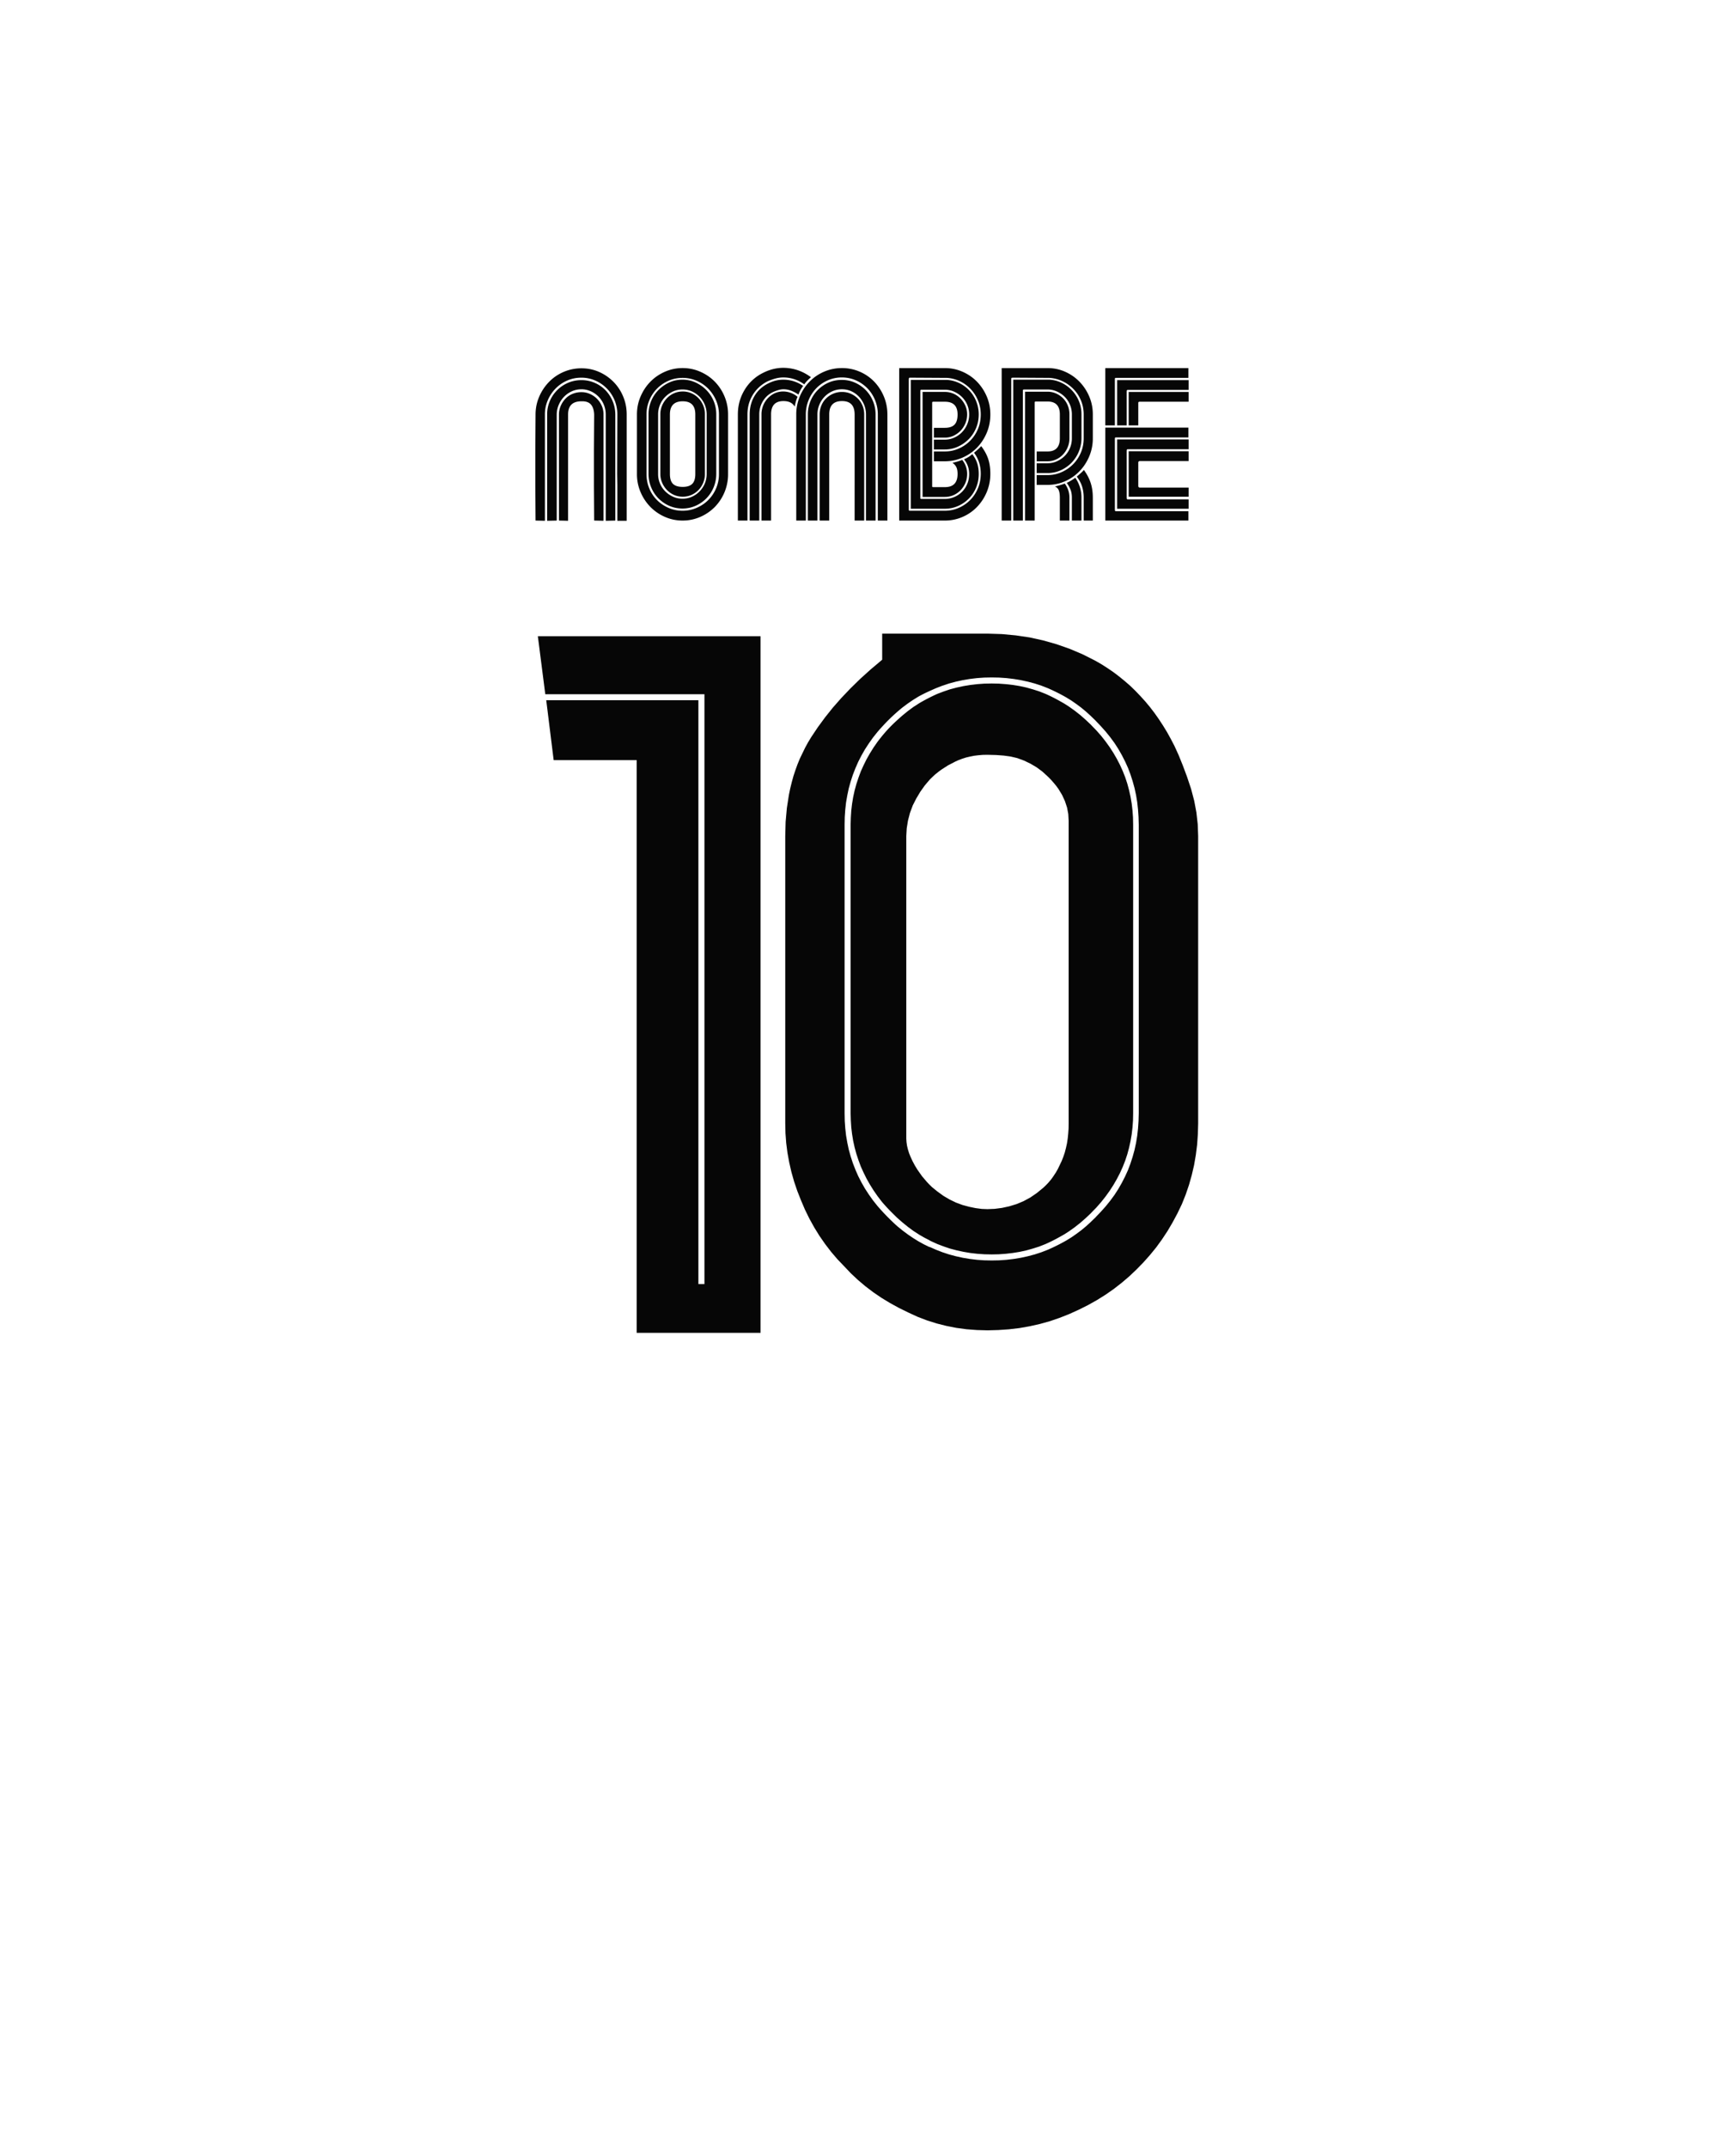 <svg xmlns="http://www.w3.org/2000/svg" width="272.686" height="337.292"><switch><g><g fill-rule="evenodd" clip-rule="evenodd" fill="#060606"><path d="M91.333 57.827c.98 0 1.896.188 2.748.561.852.373 1.604.887 2.257 1.54s1.167 1.423 1.54 2.31.561 1.832.561 2.835v16.695h-1.47v-5.53l-.035-1.854.035-9.311a5.782 5.782 0 00-1.65-4.077 5.758 5.758 0 00-1.808-1.243 5.407 5.407 0 00-2.195-.454c-.795 0-1.538.151-2.229.454a5.762 5.762 0 00-1.809 1.243 6.004 6.004 0 00-1.229 1.837 5.546 5.546 0 00-.456 2.24v16.695l-1.471-.035-.035-5.495v-5.6l.035-5.53c0-1.003.192-1.948.578-2.835a7.58 7.58 0 011.558-2.327c.652-.665 1.417-1.185 2.292-1.558s1.804-.561 2.783-.561zm5.32 16.556v-9.275c0-.746-.14-1.452-.42-2.117s-.659-1.243-1.138-1.732c-.479-.49-1.044-.875-1.697-1.155s-1.342-.42-2.065-.42c-.747 0-1.446.14-2.1.42a5.411 5.411 0 00-2.87 2.87 5.275 5.275 0 00-.42 2.1v16.695l1.505-.035V65.11c0-.536.105-1.05.315-1.54s.489-.915.84-1.277c.35-.361.758-.647 1.225-.857s.968-.315 1.505-.315a3.55 3.55 0 011.471.315 3.952 3.952 0 012.047 2.117c.198.479.298.986.298 1.522V81.77l1.505-.035v-7.352h-.001zm-3.36 1.854l.035 5.495 1.471.035V65.072c0-.49-.094-.945-.28-1.365a3.666 3.666 0 00-.753-1.103c-.314-.314-.683-.565-1.103-.752s-.863-.28-1.33-.28c-.489 0-.95.088-1.382.263a3.19 3.19 0 00-1.12.753 3.782 3.782 0 00-.753 1.137 3.446 3.446 0 00-.279 1.383V81.732l1.435.035V65.072c0-1.376.7-2.064 2.1-2.064.677-.023 1.173.146 1.488.507.314.363.483.893.507 1.593l-.035 5.53v5.599h-.001zM114.363 70.638v3.779a7.34 7.34 0 01-2.082 5.181 7.278 7.278 0 01-2.275 1.558 6.85 6.85 0 01-2.782.577c-.98 0-1.908-.192-2.783-.577a7.25 7.25 0 01-2.274-1.558 7.514 7.514 0 01-1.54-2.311 7.124 7.124 0 01-.578-2.87v-9.345c0-1.003.193-1.948.578-2.835s.897-1.656 1.54-2.31c.642-.653 1.399-1.173 2.274-1.558s1.803-.578 2.783-.578c.979 0 1.907.193 2.782.578s1.633.904 2.275 1.558a7.318 7.318 0 011.522 2.31c.373.887.56 1.832.56 2.835v5.566zm-7.139-11.306c-.794 0-1.535.152-2.223.455a5.727 5.727 0 00-1.803 1.24 5.73 5.73 0 00-1.207 1.834 5.74 5.74 0 00-.438 2.236v9.33c0 .814.146 1.572.438 2.271a5.538 5.538 0 001.207 1.817c.513.513 1.114.92 1.803 1.223a5.453 5.453 0 002.223.454c.77 0 1.505-.151 2.205-.454.699-.303 1.306-.71 1.819-1.223s.922-1.118 1.226-1.817a5.645 5.645 0 00.455-2.271v-9.33a5.56 5.56 0 00-.455-2.236 6.006 6.006 0 00-1.226-1.834 5.67 5.67 0 00-1.819-1.24 5.497 5.497 0 00-2.205-.455zm5.285 11.289v-5.574c0-.748-.141-1.449-.419-2.104a5.43 5.43 0 00-1.151-1.718 5.693 5.693 0 00-1.692-1.174 4.855 4.855 0 00-2.04-.439c-.744 0-1.437.146-2.076.439a5.698 5.698 0 00-1.692 1.174 5.4 5.4 0 00-1.569 3.822v9.361c0 .748.14 1.456.419 2.121a5.355 5.355 0 001.15 1.735 5.468 5.468 0 001.692 1.158c.64.28 1.332.42 2.076.42.721 0 1.4-.141 2.04-.42a5.456 5.456 0 001.692-1.158 5.373 5.373 0 001.151-1.735 5.452 5.452 0 00.419-2.121v-3.787zm-5.303-9.469c-.539 0-1.038.105-1.495.315s-.861.489-1.213.84c-.352.35-.627.765-.826 1.242a3.927 3.927 0 00-.299 1.522v9.345a3.801 3.801 0 001.125 2.731c.352.35.756.63 1.213.84s.956.315 1.495.315 1.037-.105 1.494-.315a3.946 3.946 0 002.004-2.065c.199-.467.299-.969.299-1.506V65.072c0-.536-.1-1.044-.299-1.522a3.918 3.918 0 00-.809-1.242c-.34-.351-.738-.63-1.195-.84s-.955-.316-1.494-.316zm3.518 9.469v-5.576a3.622 3.622 0 00-1.003-2.526 3.5 3.5 0 00-1.108-.771 3.33 3.33 0 00-1.371-.28c-.493 0-.95.093-1.372.28a3.483 3.483 0 00-1.108.771 3.822 3.822 0 00-.756 1.141 3.437 3.437 0 00-.281 1.385v9.365c0 .49.093.953.281 1.386.188.433.439.813.756 1.14s.686.584 1.108.771c.422.187.879.28 1.372.28.492 0 .949-.094 1.371-.28a3.522 3.522 0 001.846-1.911 3.63 3.63 0 00.265-1.386v-3.789zm-3.483-7.613c-1.343 0-2.013.688-2.013 2.064V74.416c0 .724.162 1.243.485 1.558.324.315.832.473 1.527.473.67 0 1.168-.157 1.491-.473.324-.314.486-.834.486-1.558V65.072c.002-1.376-.658-2.064-1.976-2.064zM119.963 58.492c1.236-.606 2.508-.84 3.814-.7 1.307.141 2.508.619 3.605 1.436-.188.163-.374.339-.561.524-.187.188-.35.386-.49.596-1.003-.724-2.1-1.085-3.289-1.085-.421 0-.841.059-1.261.175-.42.117-.84.269-1.26.456-.979.513-1.744 1.224-2.292 2.135-.549.91-.823 1.924-.823 3.044v16.66h-1.505v-16.66c0-1.423.361-2.724 1.085-3.902a6.975 6.975 0 012.977-2.679zm5.46 3.465c.163-.466.407-.921.734-1.364a5.466 5.466 0 00-2.677-.963c-.969-.081-1.908.111-2.818.577-.934.468-1.65 1.126-2.152 1.978-.502.853-.752 1.814-.752 2.888v16.66h1.505v-16.66c0-.77.198-1.476.595-2.117s.933-1.114 1.61-1.418c.256-.116.524-.215.805-.297s.548-.123.805-.123c.396 0 .793.076 1.19.228.396.151.781.355 1.155.611zm-2.363 1.016c.854 0 1.444.292 1.768.875.047-.257.105-.514.176-.771a5 5 0 01.279-.77 3.563 3.563 0 00-1.785-.806 3.31 3.31 0 00-1.89.28c-.63.327-1.12.782-1.47 1.365a3.661 3.661 0 00-.525 1.925v16.66h1.505v-16.66c-.001-1.398.647-2.098 1.942-2.098zm16.328 2.099c0-1.003-.188-1.948-.561-2.835s-.881-1.662-1.522-2.327a7.025 7.025 0 00-5.057-2.119c-.979 0-1.907.188-2.782.561s-1.64.893-2.292 1.558a7.34 7.34 0 00-1.54 2.327 7.222 7.222 0 00-.561 2.835v16.66h1.505v-16.66a5.898 5.898 0 011.646-4.112 5.705 5.705 0 011.803-1.242 5.436 5.436 0 012.222-.455c.771 0 1.499.151 2.188.455a5.728 5.728 0 011.803 1.242 5.757 5.757 0 011.208 1.854c.291.713.438 1.465.438 2.258V81.731h1.505V65.072h-.003zm-1.856 9.276v-9.275c0-.746-.14-1.452-.419-2.117a5.352 5.352 0 00-1.15-1.732c-.489-.49-1.053-.875-1.692-1.155s-1.319-.42-2.04-.42c-.745 0-1.437.14-2.076.42s-1.204.665-1.692 1.155-.872 1.067-1.151 1.732a5.435 5.435 0 00-.418 2.117v16.66h1.505V65.074a4.003 4.003 0 011.12-2.782c.35-.361.758-.647 1.225-.857s.969-.315 1.505-.315c.537 0 1.033.105 1.488.315s.852.496 1.189.857c.338.362.606.782.806 1.26.197.479.297.986.297 1.522v16.66h1.505v-7.386h-.002zm-3.29 1.854V65.072c0-1.399-.659-2.1-1.978-2.1-1.342 0-2.012.7-2.012 2.1v16.66h-1.506V65.073c0-.49.088-.95.264-1.383.177-.431.423-.805.739-1.119a3.6 3.6 0 011.125-.753c.434-.187.897-.28 1.39-.28s.95.094 1.372.28a3.66 3.66 0 011.107.753c.317.314.563.688.739 1.119.176.433.264.893.264 1.383v16.66h-1.505v-5.531zM148.417 72.423h-1.715v-1.541h1.715c.771 0 1.499-.152 2.188-.455a5.747 5.747 0 001.803-1.243 5.777 5.777 0 001.207-1.837c.292-.7.438-1.458.438-2.275 0-.77-.14-1.493-.42-2.17a5.893 5.893 0 00-1.137-1.785 5.716 5.716 0 00-1.681-1.242 5.475 5.475 0 00-2.082-.543l-5.811-.034c-.093 0-.14.034-.14.104-.023 0-.035.035-.035.104v20.546c0 .093.058.14.175.14h5.495c.771 0 1.499-.151 2.188-.455a5.744 5.744 0 001.803-1.242c.513-.525.915-1.138 1.207-1.838s.438-1.458.438-2.274c0-1.261-.35-2.356-1.05-3.29.187-.163.379-.333.578-.508.197-.175.379-.355.542-.543.513.678.881 1.354 1.103 2.03s.333 1.447.333 2.311a7.326 7.326 0 01-.561 2.87 7.563 7.563 0 01-1.522 2.332 6.993 6.993 0 01-2.275 1.575 6.86 6.86 0 01-2.782.573H141.245v-23.94h7.175c.98 0 1.907.193 2.782.578s1.634.91 2.275 1.575 1.149 1.435 1.522 2.31.561 1.814.561 2.817c0 1.027-.188 1.983-.561 2.87s-.881 1.662-1.522 2.327-1.4 1.19-2.275 1.575-1.805.578-2.785.578zm0 7.454c.724 0 1.405-.14 2.048-.42a5.466 5.466 0 001.697-1.154c.49-.49.875-1.067 1.155-1.732s.42-1.383.42-2.153c0-.606-.076-1.154-.228-1.645-.152-.49-.415-.98-.787-1.47a4.214 4.214 0 01-1.296.805c.537.677.806 1.447.806 2.31 0 .561-.1 1.08-.298 1.558a3.792 3.792 0 01-.822 1.243 3.841 3.841 0 01-2.696 1.12h-3.71c-.094 0-.14-.035-.14-.105v-16.87c0-.116.046-.175.14-.175h3.71c.513 0 1.003.104 1.47.314.467.211.875.49 1.226.841a3.826 3.826 0 011.12 2.73 3.998 3.998 0 01-1.12 2.782 3.96 3.96 0 01-1.226.858c-.467.21-.957.314-1.47.314h-1.715v1.54h1.715c.724 0 1.405-.145 2.048-.438a5.73 5.73 0 001.697-1.177c.49-.491.875-1.071 1.155-1.738s.42-1.387.42-2.159a5.489 5.489 0 00-1.452-3.722 5.286 5.286 0 00-1.593-1.177 5.295 5.295 0 00-1.96-.509h-5.67v20.229h5.356zm2.73-7.664c-.49.187-1.004.338-1.54.454.256.164.455.38.595.647.14.269.21.637.21 1.103 0 1.378-.659 2.065-1.978 2.065h-1.839c-.116 0-.174-.035-.174-.105V63.218c0-.094.058-.141.174-.141h1.839c1.318 0 1.978.665 1.978 1.995 0 .747-.163 1.283-.49 1.61s-.828.49-1.505.49h-1.715v1.54h1.715c.49 0 .945-.1 1.365-.298s.787-.461 1.103-.788c.314-.326.565-.711.752-1.154.187-.444.28-.911.28-1.401s-.094-.945-.28-1.365-.438-.793-.752-1.119a3.5 3.5 0 00-1.103-.771 3.317 3.317 0 00-1.365-.28h-3.5v16.485h3.5c.49 0 .945-.093 1.365-.28.42-.187.787-.442 1.103-.77.314-.327.565-.706.752-1.138s.28-.904.28-1.418c0-.814-.257-1.549-.77-2.202zM171.657 68.817a7.236 7.236 0 01-.561 2.835c-.373.887-.881 1.662-1.522 2.327s-1.395 1.19-2.258 1.575-1.784.578-2.765.578h-1.715v-1.54h1.715c.771 0 1.499-.152 2.188-.456s1.289-.711 1.803-1.226a5.833 5.833 0 001.225-1.819c.303-.7.455-1.458.455-2.275v-3.745c0-.77-.14-1.493-.42-2.17s-.665-1.271-1.155-1.785a5.855 5.855 0 00-1.715-1.242 5.618 5.618 0 00-2.1-.543l-5.811-.034c-.023 0-.041.006-.052.017-.013.013-.041.018-.088.018a.322.322 0 00-.035.141V81.733h-1.505v-23.94h7.21c.98 0 1.901.193 2.765.578s1.616.91 2.258 1.575 1.149 1.435 1.522 2.31.561 1.814.561 2.817v3.744zm-6.806-9.205h-5.688v22.121h1.505V61.327c0-.116.059-.175.176-.175h3.691c.516 0 1.008.105 1.477.315s.879.489 1.23.84c.352.35.627.765.826 1.242.199.479.3.986.3 1.522v3.745c0 .537-.1 1.045-.298 1.522a3.777 3.777 0 01-.822 1.242 4.085 4.085 0 01-1.226.841 3.56 3.56 0 01-1.47.314h-1.715v1.54h1.724c.727 0 1.412-.146 2.058-.438a5.551 5.551 0 001.688-1.175 5.538 5.538 0 001.567-3.859V65.05c0-.726-.129-1.404-.387-2.036a5.539 5.539 0 00-2.669-2.877 5.147 5.147 0 00-1.967-.525zm-3.834 22.12h1.505V63.218c0-.117.059-.176.176-.176h1.854c1.283 0 1.925.678 1.925 2.03v3.745c0 1.377-.642 2.065-1.925 2.065h-1.715v1.541h1.715c.467 0 .91-.094 1.33-.282.42-.187.787-.45 1.103-.79.314-.339.56-.725.735-1.159.175-.433.262-.895.262-1.387v-3.757c0-.491-.087-.954-.262-1.387a3.372 3.372 0 00-.735-1.124 3.642 3.642 0 00-1.103-.755 3.233 3.233 0 00-1.33-.281h-3.535v20.231zm4.69-5.355c.303.141.507.351.612.631.104.279.157.653.157 1.119v3.605h1.505v-3.605c0-.816-.245-1.55-.734-2.204-.49.186-1.004.338-1.54.454zm3.197-1.364a8.456 8.456 0 01-1.343.805c.257.35.455.706.596 1.067.14.362.21.776.21 1.242v3.605h1.505v-3.605a5.355 5.355 0 00-.968-3.114zm2.753 3.114c0-.84-.111-1.604-.333-2.292s-.577-1.37-1.067-2.048c-.163.188-.339.362-.525.525l-.595.525c.396.513.677 1.038.84 1.574.163.537.245 1.108.245 1.715v3.605h1.436v-3.604h-.001zM173.616 57.792h13.055v1.54h-11.41c-.094 0-.141.059-.141.176V66.788h-1.505v-8.996h.001zm13.056 10.886h-11.41c-.094 0-.141.069-.141.21v11.165c0 .14.047.21.141.21h11.41v1.47h-13.055V67.138h13.055v1.54zm-7.665-7.455h7.699v-1.54h-11.234v7.105h1.505V61.398c0-.116.058-.175.175-.175h1.855zm0 18.654h7.699v-1.47h-9.554c-.117 0-.175-.069-.175-.21v-7.455c0-.14.058-.21.175-.21h9.554v-1.54h-11.234v10.885h3.535zm0-16.8h7.699v-1.54h-9.415v5.25h1.506v-3.536c0-.115.069-.174.21-.174zm0 9.311h7.699v-1.54h-9.415v7.14h9.415v-1.435h-7.699c-.048 0-.094-.023-.141-.07s-.069-.092-.069-.14v-3.745c0-.047.022-.093.069-.141.047-.046.093-.069.141-.069z"/><g><path d="M84.484 99.892l1.167 9.111h25v92.607h-.95v-91.668h-23.9l1.168 9.41h13.037v89.915h19.46V99.892zM187.103 123.902l-.653-1.958-.663-1.774-.653-1.614-.652-1.431-.572-1.099-.595-1.076-.63-1.03-.652-.996-.676-.961-.71-.927-.743-.893-.768-.847-.789-.824-.813-.79-.858-.744-.87-.71-.904-.687-.938-.641-.95-.607-.996-.572-1.979-.996-2.026-.859-2.061-.721-2.095-.595-2.129-.469-2.164-.32-2.209-.206-2.243-.069h-16.541v4.086l-.069.069-1.739 1.465-1.638 1.477-1.533 1.5-1.431 1.5-1.34 1.522-1.225 1.534-1.134 1.545-1.041 1.557-.492.813-.458.836-.836 1.728-.366.893-.332.916-.309.938-.264.961-.24.984-.206.996-.32 2.072-.194 2.152-.058 2.232v45.112l.034 1.546.114 1.534.195 1.522.274 1.511.344 1.511.423 1.5.504 1.488.584 1.477.63 1.477.697 1.419.756 1.362.813 1.316.882 1.271.938 1.225.996 1.168 1.064 1.11 1.053 1.11 1.111 1.042 1.179.996 1.235.938 1.294.881 1.362.824 1.42.778 1.477.722 1.419.652 1.466.561 1.487.47 1.534.389 1.568.31 1.603.218 1.637.125 1.672.046 1.705-.046 1.671-.114 1.638-.194 1.625-.286 1.58-.355 1.567-.435 1.534-.526 1.511-.596 1.512-.687 1.465-.732 1.408-.79 1.351-.847 1.294-.904 1.236-.962 1.179-1.007 1.122-1.064 1.076-1.1 1.029-1.156.984-1.202.916-1.259.87-1.316.802-1.362.755-1.407.71-1.477.595-1.488.516-1.512.435-1.545.366-1.568.275-1.603.206-1.625.114-1.66.046-1.672v-45.112l-.068-1.854-.207-1.843-.343-1.831-.483-1.834zm-27.405 65.145l-1.156.354-1.156.252-1.145.148-1.133.046-.894-.034-.962-.126-1.007-.206-1.064-.286-1.019-.378-.996-.48-.973-.572-.95-.688-.858-.698-.401-.389-.4-.424-.767-.904-.71-1.008-.412-.675-.354-.664-.298-.642-.252-.617-.184-.607-.137-.572-.08-.561-.034-.538v-47.516l.068-1.202.194-1.202.31-1.201.446-1.203.561-1.099.63-1.053.71-.996.801-.939.412-.4.436-.401.458-.366.48-.355 1.03-.664 1.121-.584.55-.252.584-.217.606-.195.63-.148.641-.126.676-.081.698-.057.71-.011 1.361.034 1.226.092 1.11.16.973.229 1.088.4 1.019.493.95.561.881.652.492.447.481.446.435.446.4.458.378.458.344.469.584.961.446.973.332.996.194 1.03.058 1.042v47.516l-.012.824-.057.803-.08.767-.114.756-.16.722-.184.709-.229.676-.252.641-.596 1.248-.332.584-.354.538-.366.515-.4.48-.424.446-.446.424-.996.813-1.019.698-1.054.572-1.087.458zm19.174-14.249v.013l-.019.629-.015.56-.08 1.168-.127 1.155-.183 1.122-.24 1.11-.298 1.076-.344 1.064-.389 1.03-.458 1.008-.504.983-.549.962-.606.938-.664.904-.722.894-.767.858-.813.847v.013l-.593.567-.187.188-.721.652-.744.618-.768.572-.789.55-.801.492c-1.002.57-1.809.971-2.874 1.442l-1.03.4-1.053.344-1.076.286-1.099.24-1.11.184-1.145.138-1.156.08-1.18.022-1.167-.022-1.145-.08-1.134-.138-1.099-.184-1.088-.24-1.064-.286-1.042-.344-1.029-.4-.984-.437v.035l-.894-.435-.87-.481-.847-.526-.824-.561-.813-.606-.802-.652a35.337 35.337 0 01-3.113-3.171l-.722-.904-.651-.916-.619-.95-.549-.962-.504-.984-.446-1.019-.4-1.03-.344-1.053-.298-1.076-.229-1.088-.195-1.121-.125-1.134-.078-1.128-.002-.039-.023-1.167v-45.342l.023-1.168.002-.039.078-1.127.125-1.133.195-1.122.229-1.087.298-1.076.344-1.053.4-1.03.446-1.019.504-.984.549-.962.619-.95.651-.916.722-.904c1.282-1.474 2.381-2.574 3.915-3.823l.813-.607.824-.561.847-.526c1.015-.56 1.741-.871 2.748-1.317l1.029-.401 1.042-.343 1.064-.287 1.088-.24 1.099-.183 1.134-.138 1.145-.08 1.167-.023 1.18.023 1.156.08 1.145.138 1.11.183 1.099.24 1.076.287 1.053.343 1.03.401c1.065.472 1.872.873 2.874 1.443l.801.492.789.549.768.573.744.618.721.653.187.187.593.568v.012l.813.847.767.859.722.893.664.904.606.938.549.961.504.985.458 1.007.389 1.03.344 1.064.298 1.076.24 1.11.183 1.122.127 1.156.08 1.167.016.56.019.63v45.332h-.001zm-11.679-64.317l.758.489.882.629.87.687.835.732.824.778.069.081.801.824.744.847.687.87.642.893.584.904.537.927.493.95.435.961.389.984.332 1.007.275 1.019.229 1.042.184 1.064.117 1.002.009.075.08 1.11.022 1.122v45.317l-.022 1.122-.08 1.11-.009.074-.117 1.002-.184 1.064-.229 1.042-.275 1.019-.332 1.008-.389.984-.435.962-.493.95-.537.927-.584.904-.642.893-.687.87-.744.848-.801.824-.069.08-.824.778-.835.732-.87.687-.882.63-.758.489c-1.103.628-1.811 1.024-2.974 1.537l-.984.389-1.007.32-1.02.287-1.053.229-1.064.172-1.088.126-1.11.08-1.122.022-1.145-.022-1.133-.08-1.1-.126-1.075-.184-1.054-.229-1.041-.275-1.008-.343-.996-.378-.961-.436-.24-.124v-.014l-.802-.412-.324-.184-.512-.296-.904-.584-.87-.642-.857-.698-.836-.732c-.919-.905-1.503-1.464-2.393-2.507l-.676-.882-.629-.904-.572-.915-.527-.928-.469-.949-.436-.962-.366-.984-.332-1.008-.274-1.007-.229-1.042-.172-1.054-.126-1.063-.069-1.088-.021-.708-.013-.403v-45.317l.013-.403.021-.708.069-1.087.126-1.065.172-1.053.229-1.042.274-1.007.332-1.007.366-.985.436-.961.469-.95.527-.927.572-.916.629-.904c1.362-1.778 2.266-2.685 3.904-4.121l.857-.698.87-.642.904-.583a29.984 29.984 0 012.839-1.465l.996-.378 1.008-.343 1.041-.274 1.054-.229 1.075-.183 1.1-.126 1.133-.08 1.145-.023 1.122.023 1.11.08 1.088.126 1.064.171 1.053.229 1.02.286 1.007.321.984.389c1.165.516 1.873.913 2.975 1.54z"/></g></g></g></switch></svg>